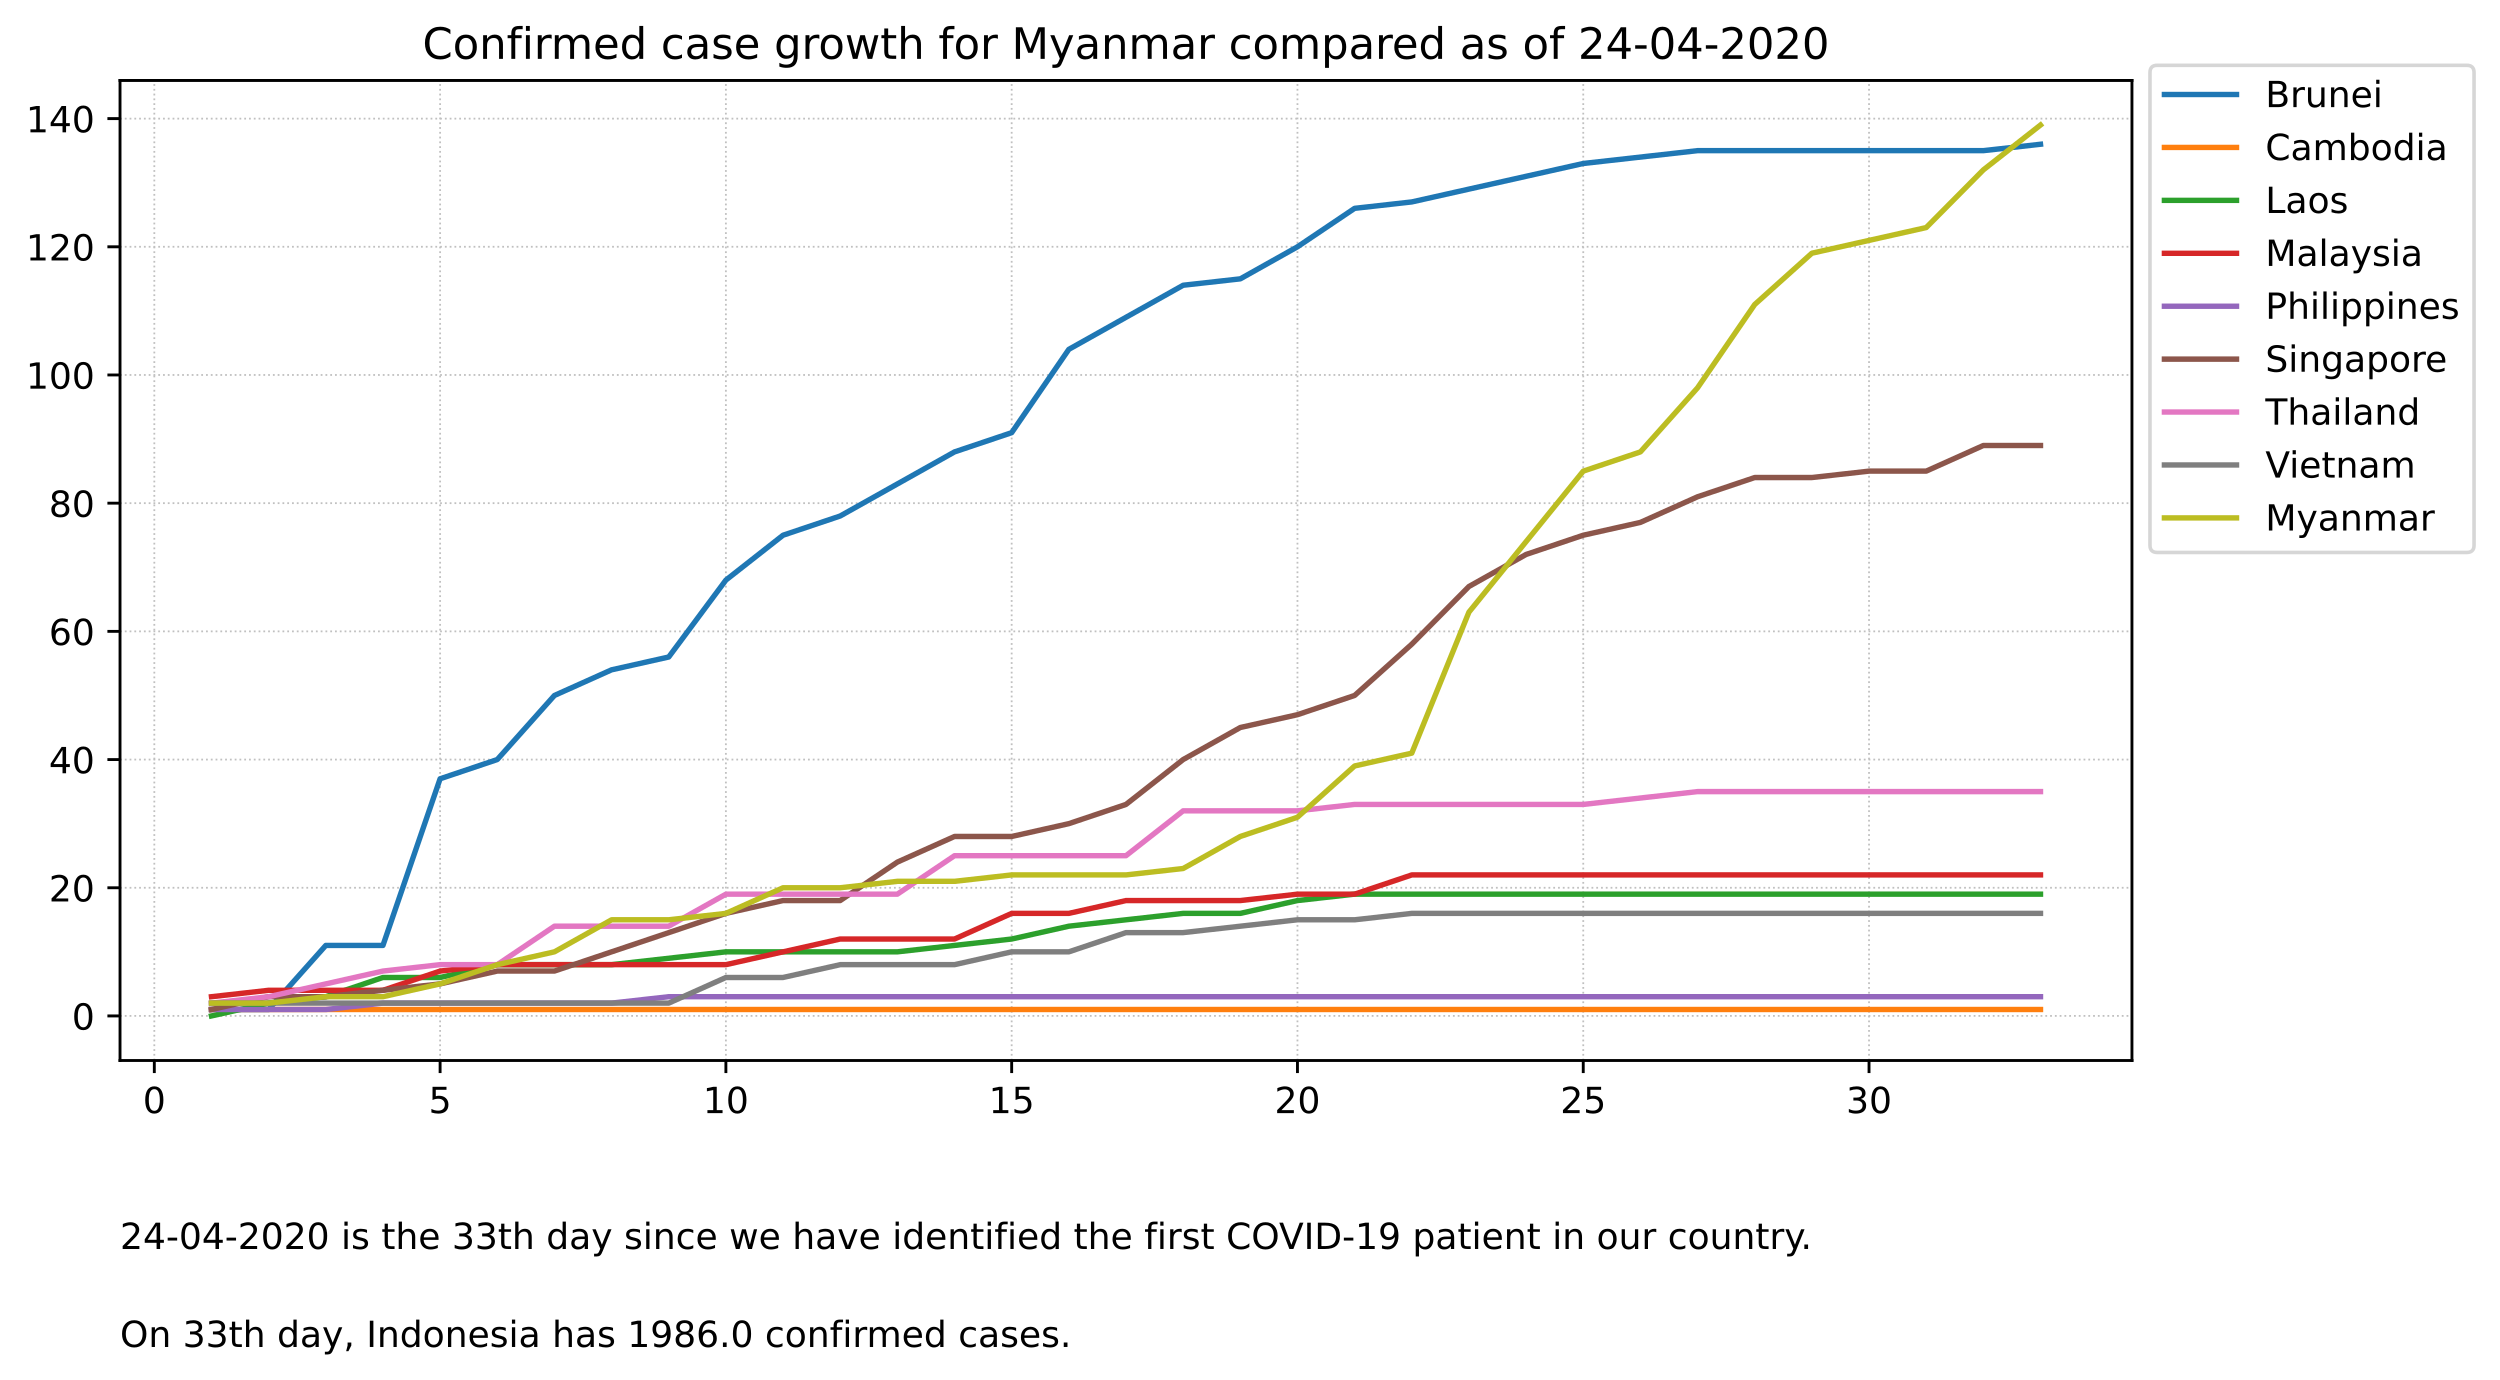 <?xml version="1.0" encoding="utf-8" standalone="no"?>
<!DOCTYPE svg PUBLIC "-//W3C//DTD SVG 1.1//EN"
  "http://www.w3.org/Graphics/SVG/1.1/DTD/svg11.dtd">
<!-- Created with matplotlib (https://matplotlib.org/) -->
<svg height="382.858pt" version="1.1" viewBox="0 0 693.364 382.858" width="693.364pt" xmlns="http://www.w3.org/2000/svg" xmlns:xlink="http://www.w3.org/1999/xlink">
 <defs>
  <style type="text/css">
*{stroke-linecap:butt;stroke-linejoin:round;}
  </style>
 </defs>
 <g id="figure_1">
  <g id="patch_1">
   <path d="M 0 382.858 
L 693.364 382.858 
L 693.364 0 
L 0 0 
z
" style="fill:#ffffff;"/>
  </g>
  <g id="axes_1">
   <g id="patch_2">
    <path d="M 33.288 294.118 
L 591.288 294.118 
L 591.288 22.318 
L 33.288 22.318 
z
" style="fill:#ffffff;"/>
   </g>
   <g id="matplotlib.axis_1">
    <g id="xtick_1">
     <g id="line2d_1">
      <path clip-path="url(#pb40fea4b45)" d="M 42.799 294.118 
L 42.799 22.318 
" style="fill:none;stroke:#c0c0c0;stroke-dasharray:0.5,0.825;stroke-dashoffset:0;stroke-width:0.5;"/>
     </g>
     <g id="line2d_2">
      <defs>
       <path d="M 0 0 
L 0 3.5 
" id="m1fa904c02b" style="stroke:#000000;stroke-width:0.8;"/>
      </defs>
      <g>
       <use style="stroke:#000000;stroke-width:0.8;" x="42.799" xlink:href="#m1fa904c02b" y="294.118"/>
      </g>
     </g>
     <g id="text_1">
      <!-- 0 -->
      <defs>
       <path d="M 31.781 66.406 
Q 24.172 66.406 20.328 58.906 
Q 16.5 51.422 16.5 36.375 
Q 16.5 21.391 20.328 13.891 
Q 24.172 6.391 31.781 6.391 
Q 39.453 6.391 43.281 13.891 
Q 47.125 21.391 47.125 36.375 
Q 47.125 51.422 43.281 58.906 
Q 39.453 66.406 31.781 66.406 
z
M 31.781 74.219 
Q 44.047 74.219 50.516 64.516 
Q 56.984 54.828 56.984 36.375 
Q 56.984 17.969 50.516 8.266 
Q 44.047 -1.422 31.781 -1.422 
Q 19.531 -1.422 13.062 8.266 
Q 6.594 17.969 6.594 36.375 
Q 6.594 54.828 13.062 64.516 
Q 19.531 74.219 31.781 74.219 
z
" id="DejaVuSans-48"/>
      </defs>
      <g transform="translate(39.618 308.717)scale(0.1 -0.1)">
       <use xlink:href="#DejaVuSans-48"/>
      </g>
     </g>
    </g>
    <g id="xtick_2">
     <g id="line2d_3">
      <path clip-path="url(#pb40fea4b45)" d="M 122.06 294.118 
L 122.06 22.318 
" style="fill:none;stroke:#c0c0c0;stroke-dasharray:0.5,0.825;stroke-dashoffset:0;stroke-width:0.5;"/>
     </g>
     <g id="line2d_4">
      <g>
       <use style="stroke:#000000;stroke-width:0.8;" x="122.06" xlink:href="#m1fa904c02b" y="294.118"/>
      </g>
     </g>
     <g id="text_2">
      <!-- 5 -->
      <defs>
       <path d="M 10.797 72.906 
L 49.516 72.906 
L 49.516 64.594 
L 19.828 64.594 
L 19.828 46.734 
Q 21.969 47.469 24.109 47.828 
Q 26.266 48.188 28.422 48.188 
Q 40.625 48.188 47.75 41.5 
Q 54.891 34.812 54.891 23.391 
Q 54.891 11.625 47.562 5.094 
Q 40.234 -1.422 26.906 -1.422 
Q 22.312 -1.422 17.547 -0.641 
Q 12.797 0.141 7.719 1.703 
L 7.719 11.625 
Q 12.109 9.234 16.797 8.062 
Q 21.484 6.891 26.703 6.891 
Q 35.156 6.891 40.078 11.328 
Q 45.016 15.766 45.016 23.391 
Q 45.016 31 40.078 35.438 
Q 35.156 39.891 26.703 39.891 
Q 22.75 39.891 18.812 39.016 
Q 14.891 38.141 10.797 36.281 
z
" id="DejaVuSans-53"/>
      </defs>
      <g transform="translate(118.879 308.717)scale(0.1 -0.1)">
       <use xlink:href="#DejaVuSans-53"/>
      </g>
     </g>
    </g>
    <g id="xtick_3">
     <g id="line2d_5">
      <path clip-path="url(#pb40fea4b45)" d="M 201.322 294.118 
L 201.322 22.318 
" style="fill:none;stroke:#c0c0c0;stroke-dasharray:0.5,0.825;stroke-dashoffset:0;stroke-width:0.5;"/>
     </g>
     <g id="line2d_6">
      <g>
       <use style="stroke:#000000;stroke-width:0.8;" x="201.322" xlink:href="#m1fa904c02b" y="294.118"/>
      </g>
     </g>
     <g id="text_3">
      <!-- 10 -->
      <defs>
       <path d="M 12.406 8.297 
L 28.516 8.297 
L 28.516 63.922 
L 10.984 60.406 
L 10.984 69.391 
L 28.422 72.906 
L 38.281 72.906 
L 38.281 8.297 
L 54.391 8.297 
L 54.391 0 
L 12.406 0 
z
" id="DejaVuSans-49"/>
      </defs>
      <g transform="translate(194.959 308.717)scale(0.1 -0.1)">
       <use xlink:href="#DejaVuSans-49"/>
       <use x="63.623" xlink:href="#DejaVuSans-48"/>
      </g>
     </g>
    </g>
    <g id="xtick_4">
     <g id="line2d_7">
      <path clip-path="url(#pb40fea4b45)" d="M 280.583 294.118 
L 280.583 22.318 
" style="fill:none;stroke:#c0c0c0;stroke-dasharray:0.5,0.825;stroke-dashoffset:0;stroke-width:0.5;"/>
     </g>
     <g id="line2d_8">
      <g>
       <use style="stroke:#000000;stroke-width:0.8;" x="280.583" xlink:href="#m1fa904c02b" y="294.118"/>
      </g>
     </g>
     <g id="text_4">
      <!-- 15 -->
      <g transform="translate(274.22 308.717)scale(0.1 -0.1)">
       <use xlink:href="#DejaVuSans-49"/>
       <use x="63.623" xlink:href="#DejaVuSans-53"/>
      </g>
     </g>
    </g>
    <g id="xtick_5">
     <g id="line2d_9">
      <path clip-path="url(#pb40fea4b45)" d="M 359.844 294.118 
L 359.844 22.318 
" style="fill:none;stroke:#c0c0c0;stroke-dasharray:0.5,0.825;stroke-dashoffset:0;stroke-width:0.5;"/>
     </g>
     <g id="line2d_10">
      <g>
       <use style="stroke:#000000;stroke-width:0.8;" x="359.844" xlink:href="#m1fa904c02b" y="294.118"/>
      </g>
     </g>
     <g id="text_5">
      <!-- 20 -->
      <defs>
       <path d="M 19.188 8.297 
L 53.609 8.297 
L 53.609 0 
L 7.328 0 
L 7.328 8.297 
Q 12.938 14.109 22.625 23.891 
Q 32.328 33.688 34.812 36.531 
Q 39.547 41.844 41.422 45.531 
Q 43.312 49.219 43.312 52.781 
Q 43.312 58.594 39.234 62.25 
Q 35.156 65.922 28.609 65.922 
Q 23.969 65.922 18.812 64.312 
Q 13.672 62.703 7.812 59.422 
L 7.812 69.391 
Q 13.766 71.781 18.938 73 
Q 24.125 74.219 28.422 74.219 
Q 39.75 74.219 46.484 68.547 
Q 53.219 62.891 53.219 53.422 
Q 53.219 48.922 51.531 44.891 
Q 49.859 40.875 45.406 35.406 
Q 44.188 33.984 37.641 27.219 
Q 31.109 20.453 19.188 8.297 
z
" id="DejaVuSans-50"/>
      </defs>
      <g transform="translate(353.482 308.717)scale(0.1 -0.1)">
       <use xlink:href="#DejaVuSans-50"/>
       <use x="63.623" xlink:href="#DejaVuSans-48"/>
      </g>
     </g>
    </g>
    <g id="xtick_6">
     <g id="line2d_11">
      <path clip-path="url(#pb40fea4b45)" d="M 439.106 294.118 
L 439.106 22.318 
" style="fill:none;stroke:#c0c0c0;stroke-dasharray:0.5,0.825;stroke-dashoffset:0;stroke-width:0.5;"/>
     </g>
     <g id="line2d_12">
      <g>
       <use style="stroke:#000000;stroke-width:0.8;" x="439.106" xlink:href="#m1fa904c02b" y="294.118"/>
      </g>
     </g>
     <g id="text_6">
      <!-- 25 -->
      <g transform="translate(432.743 308.717)scale(0.1 -0.1)">
       <use xlink:href="#DejaVuSans-50"/>
       <use x="63.623" xlink:href="#DejaVuSans-53"/>
      </g>
     </g>
    </g>
    <g id="xtick_7">
     <g id="line2d_13">
      <path clip-path="url(#pb40fea4b45)" d="M 518.367 294.118 
L 518.367 22.318 
" style="fill:none;stroke:#c0c0c0;stroke-dasharray:0.5,0.825;stroke-dashoffset:0;stroke-width:0.5;"/>
     </g>
     <g id="line2d_14">
      <g>
       <use style="stroke:#000000;stroke-width:0.8;" x="518.367" xlink:href="#m1fa904c02b" y="294.118"/>
      </g>
     </g>
     <g id="text_7">
      <!-- 30 -->
      <defs>
       <path d="M 40.578 39.312 
Q 47.656 37.797 51.625 33 
Q 55.609 28.219 55.609 21.188 
Q 55.609 10.406 48.188 4.484 
Q 40.766 -1.422 27.094 -1.422 
Q 22.516 -1.422 17.656 -0.516 
Q 12.797 0.391 7.625 2.203 
L 7.625 11.719 
Q 11.719 9.328 16.594 8.109 
Q 21.484 6.891 26.812 6.891 
Q 36.078 6.891 40.938 10.547 
Q 45.797 14.203 45.797 21.188 
Q 45.797 27.641 41.281 31.266 
Q 36.766 34.906 28.719 34.906 
L 20.219 34.906 
L 20.219 43.016 
L 29.109 43.016 
Q 36.375 43.016 40.234 45.922 
Q 44.094 48.828 44.094 54.297 
Q 44.094 59.906 40.109 62.906 
Q 36.141 65.922 28.719 65.922 
Q 24.656 65.922 20.016 65.031 
Q 15.375 64.156 9.812 62.312 
L 9.812 71.094 
Q 15.438 72.656 20.344 73.438 
Q 25.25 74.219 29.594 74.219 
Q 40.828 74.219 47.359 69.109 
Q 53.906 64.016 53.906 55.328 
Q 53.906 49.266 50.438 45.094 
Q 46.969 40.922 40.578 39.312 
z
" id="DejaVuSans-51"/>
      </defs>
      <g transform="translate(512.005 308.717)scale(0.1 -0.1)">
       <use xlink:href="#DejaVuSans-51"/>
       <use x="63.623" xlink:href="#DejaVuSans-48"/>
      </g>
     </g>
    </g>
   </g>
   <g id="matplotlib.axis_2">
    <g id="ytick_1">
     <g id="line2d_15">
      <path clip-path="url(#pb40fea4b45)" d="M 33.288 281.764 
L 591.288 281.764 
" style="fill:none;stroke:#c0c0c0;stroke-dasharray:0.5,0.825;stroke-dashoffset:0;stroke-width:0.5;"/>
     </g>
     <g id="line2d_16">
      <defs>
       <path d="M 0 0 
L -3.5 0 
" id="m3031f31176" style="stroke:#000000;stroke-width:0.8;"/>
      </defs>
      <g>
       <use style="stroke:#000000;stroke-width:0.8;" x="33.288" xlink:href="#m3031f31176" y="281.764"/>
      </g>
     </g>
     <g id="text_8">
      <!-- 0 -->
      <g transform="translate(19.925 285.563)scale(0.1 -0.1)">
       <use xlink:href="#DejaVuSans-48"/>
      </g>
     </g>
    </g>
    <g id="ytick_2">
     <g id="line2d_17">
      <path clip-path="url(#pb40fea4b45)" d="M 33.288 246.211 
L 591.288 246.211 
" style="fill:none;stroke:#c0c0c0;stroke-dasharray:0.5,0.825;stroke-dashoffset:0;stroke-width:0.5;"/>
     </g>
     <g id="line2d_18">
      <g>
       <use style="stroke:#000000;stroke-width:0.8;" x="33.288" xlink:href="#m3031f31176" y="246.211"/>
      </g>
     </g>
     <g id="text_9">
      <!-- 20 -->
      <g transform="translate(13.562 250.01)scale(0.1 -0.1)">
       <use xlink:href="#DejaVuSans-50"/>
       <use x="63.623" xlink:href="#DejaVuSans-48"/>
      </g>
     </g>
    </g>
    <g id="ytick_3">
     <g id="line2d_19">
      <path clip-path="url(#pb40fea4b45)" d="M 33.288 210.658 
L 591.288 210.658 
" style="fill:none;stroke:#c0c0c0;stroke-dasharray:0.5,0.825;stroke-dashoffset:0;stroke-width:0.5;"/>
     </g>
     <g id="line2d_20">
      <g>
       <use style="stroke:#000000;stroke-width:0.8;" x="33.288" xlink:href="#m3031f31176" y="210.658"/>
      </g>
     </g>
     <g id="text_10">
      <!-- 40 -->
      <defs>
       <path d="M 37.797 64.312 
L 12.891 25.391 
L 37.797 25.391 
z
M 35.203 72.906 
L 47.609 72.906 
L 47.609 25.391 
L 58.016 25.391 
L 58.016 17.188 
L 47.609 17.188 
L 47.609 0 
L 37.797 0 
L 37.797 17.188 
L 4.891 17.188 
L 4.891 26.703 
z
" id="DejaVuSans-52"/>
      </defs>
      <g transform="translate(13.562 214.458)scale(0.1 -0.1)">
       <use xlink:href="#DejaVuSans-52"/>
       <use x="63.623" xlink:href="#DejaVuSans-48"/>
      </g>
     </g>
    </g>
    <g id="ytick_4">
     <g id="line2d_21">
      <path clip-path="url(#pb40fea4b45)" d="M 33.288 175.106 
L 591.288 175.106 
" style="fill:none;stroke:#c0c0c0;stroke-dasharray:0.5,0.825;stroke-dashoffset:0;stroke-width:0.5;"/>
     </g>
     <g id="line2d_22">
      <g>
       <use style="stroke:#000000;stroke-width:0.8;" x="33.288" xlink:href="#m3031f31176" y="175.106"/>
      </g>
     </g>
     <g id="text_11">
      <!-- 60 -->
      <defs>
       <path d="M 33.016 40.375 
Q 26.375 40.375 22.484 35.828 
Q 18.609 31.297 18.609 23.391 
Q 18.609 15.531 22.484 10.953 
Q 26.375 6.391 33.016 6.391 
Q 39.656 6.391 43.531 10.953 
Q 47.406 15.531 47.406 23.391 
Q 47.406 31.297 43.531 35.828 
Q 39.656 40.375 33.016 40.375 
z
M 52.594 71.297 
L 52.594 62.312 
Q 48.875 64.062 45.094 64.984 
Q 41.312 65.922 37.594 65.922 
Q 27.828 65.922 22.672 59.328 
Q 17.531 52.734 16.797 39.406 
Q 19.672 43.656 24.016 45.922 
Q 28.375 48.188 33.594 48.188 
Q 44.578 48.188 50.953 41.516 
Q 57.328 34.859 57.328 23.391 
Q 57.328 12.156 50.688 5.359 
Q 44.047 -1.422 33.016 -1.422 
Q 20.359 -1.422 13.672 8.266 
Q 6.984 17.969 6.984 36.375 
Q 6.984 53.656 15.188 63.938 
Q 23.391 74.219 37.203 74.219 
Q 40.922 74.219 44.703 73.484 
Q 48.484 72.75 52.594 71.297 
z
" id="DejaVuSans-54"/>
      </defs>
      <g transform="translate(13.562 178.905)scale(0.1 -0.1)">
       <use xlink:href="#DejaVuSans-54"/>
       <use x="63.623" xlink:href="#DejaVuSans-48"/>
      </g>
     </g>
    </g>
    <g id="ytick_5">
     <g id="line2d_23">
      <path clip-path="url(#pb40fea4b45)" d="M 33.288 139.553 
L 591.288 139.553 
" style="fill:none;stroke:#c0c0c0;stroke-dasharray:0.5,0.825;stroke-dashoffset:0;stroke-width:0.5;"/>
     </g>
     <g id="line2d_24">
      <g>
       <use style="stroke:#000000;stroke-width:0.8;" x="33.288" xlink:href="#m3031f31176" y="139.553"/>
      </g>
     </g>
     <g id="text_12">
      <!-- 80 -->
      <defs>
       <path d="M 31.781 34.625 
Q 24.75 34.625 20.719 30.859 
Q 16.703 27.094 16.703 20.516 
Q 16.703 13.922 20.719 10.156 
Q 24.75 6.391 31.781 6.391 
Q 38.812 6.391 42.859 10.172 
Q 46.922 13.969 46.922 20.516 
Q 46.922 27.094 42.891 30.859 
Q 38.875 34.625 31.781 34.625 
z
M 21.922 38.812 
Q 15.578 40.375 12.031 44.719 
Q 8.5 49.078 8.5 55.328 
Q 8.5 64.062 14.719 69.141 
Q 20.953 74.219 31.781 74.219 
Q 42.672 74.219 48.875 69.141 
Q 55.078 64.062 55.078 55.328 
Q 55.078 49.078 51.531 44.719 
Q 48 40.375 41.703 38.812 
Q 48.828 37.156 52.797 32.312 
Q 56.781 27.484 56.781 20.516 
Q 56.781 9.906 50.312 4.234 
Q 43.844 -1.422 31.781 -1.422 
Q 19.734 -1.422 13.25 4.234 
Q 6.781 9.906 6.781 20.516 
Q 6.781 27.484 10.781 32.312 
Q 14.797 37.156 21.922 38.812 
z
M 18.312 54.391 
Q 18.312 48.734 21.844 45.562 
Q 25.391 42.391 31.781 42.391 
Q 38.141 42.391 41.719 45.562 
Q 45.312 48.734 45.312 54.391 
Q 45.312 60.062 41.719 63.234 
Q 38.141 66.406 31.781 66.406 
Q 25.391 66.406 21.844 63.234 
Q 18.312 60.062 18.312 54.391 
z
" id="DejaVuSans-56"/>
      </defs>
      <g transform="translate(13.562 143.352)scale(0.1 -0.1)">
       <use xlink:href="#DejaVuSans-56"/>
       <use x="63.623" xlink:href="#DejaVuSans-48"/>
      </g>
     </g>
    </g>
    <g id="ytick_6">
     <g id="line2d_25">
      <path clip-path="url(#pb40fea4b45)" d="M 33.288 104 
L 591.288 104 
" style="fill:none;stroke:#c0c0c0;stroke-dasharray:0.5,0.825;stroke-dashoffset:0;stroke-width:0.5;"/>
     </g>
     <g id="line2d_26">
      <g>
       <use style="stroke:#000000;stroke-width:0.8;" x="33.288" xlink:href="#m3031f31176" y="104"/>
      </g>
     </g>
     <g id="text_13">
      <!-- 100 -->
      <g transform="translate(7.2 107.8)scale(0.1 -0.1)">
       <use xlink:href="#DejaVuSans-49"/>
       <use x="63.623" xlink:href="#DejaVuSans-48"/>
       <use x="127.246" xlink:href="#DejaVuSans-48"/>
      </g>
     </g>
    </g>
    <g id="ytick_7">
     <g id="line2d_27">
      <path clip-path="url(#pb40fea4b45)" d="M 33.288 68.448 
L 591.288 68.448 
" style="fill:none;stroke:#c0c0c0;stroke-dasharray:0.5,0.825;stroke-dashoffset:0;stroke-width:0.5;"/>
     </g>
     <g id="line2d_28">
      <g>
       <use style="stroke:#000000;stroke-width:0.8;" x="33.288" xlink:href="#m3031f31176" y="68.448"/>
      </g>
     </g>
     <g id="text_14">
      <!-- 120 -->
      <g transform="translate(7.2 72.247)scale(0.1 -0.1)">
       <use xlink:href="#DejaVuSans-49"/>
       <use x="63.623" xlink:href="#DejaVuSans-50"/>
       <use x="127.246" xlink:href="#DejaVuSans-48"/>
      </g>
     </g>
    </g>
    <g id="ytick_8">
     <g id="line2d_29">
      <path clip-path="url(#pb40fea4b45)" d="M 33.288 32.895 
L 591.288 32.895 
" style="fill:none;stroke:#c0c0c0;stroke-dasharray:0.5,0.825;stroke-dashoffset:0;stroke-width:0.5;"/>
     </g>
     <g id="line2d_30">
      <g>
       <use style="stroke:#000000;stroke-width:0.8;" x="33.288" xlink:href="#m3031f31176" y="32.895"/>
      </g>
     </g>
     <g id="text_15">
      <!-- 140 -->
      <g transform="translate(7.2 36.694)scale(0.1 -0.1)">
       <use xlink:href="#DejaVuSans-49"/>
       <use x="63.623" xlink:href="#DejaVuSans-52"/>
       <use x="127.246" xlink:href="#DejaVuSans-48"/>
      </g>
     </g>
    </g>
   </g>
   <g id="line2d_31">
    <path clip-path="url(#pb40fea4b45)" d="M 58.651 279.986 
L 74.503 279.986 
L 90.356 262.21 
L 106.208 262.21 
L 122.06 215.991 
L 137.912 210.658 
L 153.765 192.882 
L 169.617 185.771 
L 185.469 182.216 
L 201.322 160.885 
L 217.174 148.441 
L 233.026 143.108 
L 248.878 134.22 
L 264.731 125.332 
L 280.583 119.999 
L 296.435 96.89 
L 312.288 88.002 
L 328.14 79.113 
L 343.992 77.336 
L 359.844 68.448 
L 375.697 57.782 
L 391.549 56.004 
L 407.401 52.449 
L 423.253 48.894 
L 439.106 45.338 
L 454.958 43.561 
L 470.81 41.783 
L 486.663 41.783 
L 502.515 41.783 
L 518.367 41.783 
L 534.219 41.783 
L 550.072 41.783 
L 565.924 40.006 
" style="fill:none;stroke:#1f77b4;stroke-linecap:square;stroke-width:1.5;"/>
   </g>
   <g id="line2d_32">
    <path clip-path="url(#pb40fea4b45)" d="M 58.651 279.986 
L 74.503 279.986 
L 90.356 279.986 
L 106.208 279.986 
L 122.06 279.986 
L 137.912 279.986 
L 153.765 279.986 
L 169.617 279.986 
L 185.469 279.986 
L 201.322 279.986 
L 217.174 279.986 
L 233.026 279.986 
L 248.878 279.986 
L 264.731 279.986 
L 280.583 279.986 
L 296.435 279.986 
L 312.288 279.986 
L 328.14 279.986 
L 343.992 279.986 
L 359.844 279.986 
L 375.697 279.986 
L 391.549 279.986 
L 407.401 279.986 
L 423.253 279.986 
L 439.106 279.986 
L 454.958 279.986 
L 470.81 279.986 
L 486.663 279.986 
L 502.515 279.986 
L 518.367 279.986 
L 534.219 279.986 
L 550.072 279.986 
L 565.924 279.986 
" style="fill:none;stroke:#ff7f0e;stroke-linecap:square;stroke-width:1.5;"/>
   </g>
   <g id="line2d_33">
    <path clip-path="url(#pb40fea4b45)" d="M 58.651 281.764 
L 74.503 278.208 
L 90.356 276.431 
L 106.208 271.098 
L 122.06 271.098 
L 137.912 267.543 
L 153.765 267.543 
L 169.617 267.543 
L 185.469 265.765 
L 201.322 263.987 
L 217.174 263.987 
L 233.026 263.987 
L 248.878 263.987 
L 264.731 262.21 
L 280.583 260.432 
L 296.435 256.877 
L 312.288 255.099 
L 328.14 253.321 
L 343.992 253.321 
L 359.844 249.766 
L 375.697 247.989 
L 391.549 247.989 
L 407.401 247.989 
L 423.253 247.989 
L 439.106 247.989 
L 454.958 247.989 
L 470.81 247.989 
L 486.663 247.989 
L 502.515 247.989 
L 518.367 247.989 
L 534.219 247.989 
L 550.072 247.989 
L 565.924 247.989 
" style="fill:none;stroke:#2ca02c;stroke-linecap:square;stroke-width:1.5;"/>
   </g>
   <g id="line2d_34">
    <path clip-path="url(#pb40fea4b45)" d="M 58.651 276.431 
L 74.503 274.653 
L 90.356 274.653 
L 106.208 274.653 
L 122.06 269.32 
L 137.912 267.543 
L 153.765 267.543 
L 169.617 267.543 
L 185.469 267.543 
L 201.322 267.543 
L 217.174 263.987 
L 233.026 260.432 
L 248.878 260.432 
L 264.731 260.432 
L 280.583 253.321 
L 296.435 253.321 
L 312.288 249.766 
L 328.14 249.766 
L 343.992 249.766 
L 359.844 247.989 
L 375.697 247.989 
L 391.549 242.656 
L 407.401 242.656 
L 423.253 242.656 
L 439.106 242.656 
L 454.958 242.656 
L 470.81 242.656 
L 486.663 242.656 
L 502.515 242.656 
L 518.367 242.656 
L 534.219 242.656 
L 550.072 242.656 
L 565.924 242.656 
" style="fill:none;stroke:#d62728;stroke-linecap:square;stroke-width:1.5;"/>
   </g>
   <g id="line2d_35">
    <path clip-path="url(#pb40fea4b45)" d="M 58.651 279.986 
L 74.503 279.986 
L 90.356 279.986 
L 106.208 278.208 
L 122.06 278.208 
L 137.912 278.208 
L 153.765 278.208 
L 169.617 278.208 
L 185.469 276.431 
L 201.322 276.431 
L 217.174 276.431 
L 233.026 276.431 
L 248.878 276.431 
L 264.731 276.431 
L 280.583 276.431 
L 296.435 276.431 
L 312.288 276.431 
L 328.14 276.431 
L 343.992 276.431 
L 359.844 276.431 
L 375.697 276.431 
L 391.549 276.431 
L 407.401 276.431 
L 423.253 276.431 
L 439.106 276.431 
L 454.958 276.431 
L 470.81 276.431 
L 486.663 276.431 
L 502.515 276.431 
L 518.367 276.431 
L 534.219 276.431 
L 550.072 276.431 
L 565.924 276.431 
" style="fill:none;stroke:#9467bd;stroke-linecap:square;stroke-width:1.5;"/>
   </g>
   <g id="line2d_36">
    <path clip-path="url(#pb40fea4b45)" d="M 58.651 279.986 
L 74.503 276.431 
L 90.356 276.431 
L 106.208 274.653 
L 122.06 272.875 
L 137.912 269.32 
L 153.765 269.32 
L 169.617 263.987 
L 185.469 258.654 
L 201.322 253.321 
L 217.174 249.766 
L 233.026 249.766 
L 248.878 239.1 
L 264.731 231.99 
L 280.583 231.99 
L 296.435 228.435 
L 312.288 223.102 
L 328.14 210.658 
L 343.992 201.77 
L 359.844 198.215 
L 375.697 192.882 
L 391.549 178.661 
L 407.401 162.662 
L 423.253 153.774 
L 439.106 148.441 
L 454.958 144.886 
L 470.81 137.775 
L 486.663 132.442 
L 502.515 132.442 
L 518.367 130.665 
L 534.219 130.665 
L 550.072 123.554 
L 565.924 123.554 
" style="fill:none;stroke:#8c564b;stroke-linecap:square;stroke-width:1.5;"/>
   </g>
   <g id="line2d_37">
    <path clip-path="url(#pb40fea4b45)" d="M 58.651 278.208 
L 74.503 276.431 
L 90.356 272.875 
L 106.208 269.32 
L 122.06 267.543 
L 137.912 267.543 
L 153.765 256.877 
L 169.617 256.877 
L 185.469 256.877 
L 201.322 247.989 
L 217.174 247.989 
L 233.026 247.989 
L 248.878 247.989 
L 264.731 237.323 
L 280.583 237.323 
L 296.435 237.323 
L 312.288 237.323 
L 328.14 224.879 
L 343.992 224.879 
L 359.844 224.879 
L 375.697 223.102 
L 391.549 223.102 
L 407.401 223.102 
L 423.253 223.102 
L 439.106 223.102 
L 454.958 221.324 
L 470.81 219.546 
L 486.663 219.546 
L 502.515 219.546 
L 518.367 219.546 
L 534.219 219.546 
L 550.072 219.546 
L 565.924 219.546 
" style="fill:none;stroke:#e377c2;stroke-linecap:square;stroke-width:1.5;"/>
   </g>
   <g id="line2d_38">
    <path clip-path="url(#pb40fea4b45)" d="M 58.651 278.208 
L 74.503 278.208 
L 90.356 278.208 
L 106.208 278.208 
L 122.06 278.208 
L 137.912 278.208 
L 153.765 278.208 
L 169.617 278.208 
L 185.469 278.208 
L 201.322 271.098 
L 217.174 271.098 
L 233.026 267.543 
L 248.878 267.543 
L 264.731 267.543 
L 280.583 263.987 
L 296.435 263.987 
L 312.288 258.654 
L 328.14 258.654 
L 343.992 256.877 
L 359.844 255.099 
L 375.697 255.099 
L 391.549 253.321 
L 407.401 253.321 
L 423.253 253.321 
L 439.106 253.321 
L 454.958 253.321 
L 470.81 253.321 
L 486.663 253.321 
L 502.515 253.321 
L 518.367 253.321 
L 534.219 253.321 
L 550.072 253.321 
L 565.924 253.321 
" style="fill:none;stroke:#7f7f7f;stroke-linecap:square;stroke-width:1.5;"/>
   </g>
   <g id="line2d_39">
    <path clip-path="url(#pb40fea4b45)" d="M 58.651 278.208 
L 74.503 278.208 
L 90.356 276.431 
L 106.208 276.431 
L 122.06 272.875 
L 137.912 267.543 
L 153.765 263.987 
L 169.617 255.099 
L 185.469 255.099 
L 201.322 253.321 
L 217.174 246.211 
L 233.026 246.211 
L 248.878 244.433 
L 264.731 244.433 
L 280.583 242.656 
L 296.435 242.656 
L 312.288 242.656 
L 328.14 240.878 
L 343.992 231.99 
L 359.844 226.657 
L 375.697 212.436 
L 391.549 208.881 
L 407.401 169.773 
L 423.253 150.219 
L 439.106 130.665 
L 454.958 125.332 
L 470.81 107.556 
L 486.663 84.446 
L 502.515 70.225 
L 518.367 66.67 
L 534.219 63.115 
L 550.072 47.116 
L 565.924 34.673 
" style="fill:none;stroke:#bcbd22;stroke-linecap:square;stroke-width:1.5;"/>
   </g>
   <g id="patch_3">
    <path d="M 33.288 294.118 
L 33.288 22.318 
" style="fill:none;stroke:#000000;stroke-linecap:square;stroke-linejoin:miter;stroke-width:0.8;"/>
   </g>
   <g id="patch_4">
    <path d="M 591.288 294.118 
L 591.288 22.318 
" style="fill:none;stroke:#000000;stroke-linecap:square;stroke-linejoin:miter;stroke-width:0.8;"/>
   </g>
   <g id="patch_5">
    <path d="M 33.288 294.118 
L 591.288 294.118 
" style="fill:none;stroke:#000000;stroke-linecap:square;stroke-linejoin:miter;stroke-width:0.8;"/>
   </g>
   <g id="patch_6">
    <path d="M 33.288 22.318 
L 591.288 22.318 
" style="fill:none;stroke:#000000;stroke-linecap:square;stroke-linejoin:miter;stroke-width:0.8;"/>
   </g>
   <g id="text_16">
    <!-- 24-04-2020 is the 33th day since we have identified the first COVID-19 patient in our country. -->
    <defs>
     <path d="M 4.891 31.391 
L 31.203 31.391 
L 31.203 23.391 
L 4.891 23.391 
z
" id="DejaVuSans-45"/>
     <path id="DejaVuSans-32"/>
     <path d="M 9.422 54.688 
L 18.406 54.688 
L 18.406 0 
L 9.422 0 
z
M 9.422 75.984 
L 18.406 75.984 
L 18.406 64.594 
L 9.422 64.594 
z
" id="DejaVuSans-105"/>
     <path d="M 44.281 53.078 
L 44.281 44.578 
Q 40.484 46.531 36.375 47.5 
Q 32.281 48.484 27.875 48.484 
Q 21.188 48.484 17.844 46.438 
Q 14.5 44.391 14.5 40.281 
Q 14.5 37.156 16.891 35.375 
Q 19.281 33.594 26.516 31.984 
L 29.594 31.297 
Q 39.156 29.25 43.188 25.516 
Q 47.219 21.781 47.219 15.094 
Q 47.219 7.469 41.188 3.016 
Q 35.156 -1.422 24.609 -1.422 
Q 20.219 -1.422 15.453 -0.562 
Q 10.688 0.297 5.422 2 
L 5.422 11.281 
Q 10.406 8.688 15.234 7.391 
Q 20.062 6.109 24.812 6.109 
Q 31.156 6.109 34.562 8.281 
Q 37.984 10.453 37.984 14.406 
Q 37.984 18.062 35.516 20.016 
Q 33.062 21.969 24.703 23.781 
L 21.578 24.516 
Q 13.234 26.266 9.516 29.906 
Q 5.812 33.547 5.812 39.891 
Q 5.812 47.609 11.281 51.797 
Q 16.75 56 26.812 56 
Q 31.781 56 36.172 55.266 
Q 40.578 54.547 44.281 53.078 
z
" id="DejaVuSans-115"/>
     <path d="M 18.312 70.219 
L 18.312 54.688 
L 36.812 54.688 
L 36.812 47.703 
L 18.312 47.703 
L 18.312 18.016 
Q 18.312 11.328 20.141 9.422 
Q 21.969 7.516 27.594 7.516 
L 36.812 7.516 
L 36.812 0 
L 27.594 0 
Q 17.188 0 13.234 3.875 
Q 9.281 7.766 9.281 18.016 
L 9.281 47.703 
L 2.688 47.703 
L 2.688 54.688 
L 9.281 54.688 
L 9.281 70.219 
z
" id="DejaVuSans-116"/>
     <path d="M 54.891 33.016 
L 54.891 0 
L 45.906 0 
L 45.906 32.719 
Q 45.906 40.484 42.875 44.328 
Q 39.844 48.188 33.797 48.188 
Q 26.516 48.188 22.312 43.547 
Q 18.109 38.922 18.109 30.906 
L 18.109 0 
L 9.078 0 
L 9.078 75.984 
L 18.109 75.984 
L 18.109 46.188 
Q 21.344 51.125 25.703 53.562 
Q 30.078 56 35.797 56 
Q 45.219 56 50.047 50.172 
Q 54.891 44.344 54.891 33.016 
z
" id="DejaVuSans-104"/>
     <path d="M 56.203 29.594 
L 56.203 25.203 
L 14.891 25.203 
Q 15.484 15.922 20.484 11.062 
Q 25.484 6.203 34.422 6.203 
Q 39.594 6.203 44.453 7.469 
Q 49.312 8.734 54.109 11.281 
L 54.109 2.781 
Q 49.266 0.734 44.188 -0.344 
Q 39.109 -1.422 33.891 -1.422 
Q 20.797 -1.422 13.156 6.188 
Q 5.516 13.812 5.516 26.812 
Q 5.516 40.234 12.766 48.109 
Q 20.016 56 32.328 56 
Q 43.359 56 49.781 48.891 
Q 56.203 41.797 56.203 29.594 
z
M 47.219 32.234 
Q 47.125 39.594 43.094 43.984 
Q 39.062 48.391 32.422 48.391 
Q 24.906 48.391 20.391 44.141 
Q 15.875 39.891 15.188 32.172 
z
" id="DejaVuSans-101"/>
     <path d="M 45.406 46.391 
L 45.406 75.984 
L 54.391 75.984 
L 54.391 0 
L 45.406 0 
L 45.406 8.203 
Q 42.578 3.328 38.25 0.953 
Q 33.938 -1.422 27.875 -1.422 
Q 17.969 -1.422 11.734 6.484 
Q 5.516 14.406 5.516 27.297 
Q 5.516 40.188 11.734 48.094 
Q 17.969 56 27.875 56 
Q 33.938 56 38.25 53.625 
Q 42.578 51.266 45.406 46.391 
z
M 14.797 27.297 
Q 14.797 17.391 18.875 11.75 
Q 22.953 6.109 30.078 6.109 
Q 37.203 6.109 41.297 11.75 
Q 45.406 17.391 45.406 27.297 
Q 45.406 37.203 41.297 42.844 
Q 37.203 48.484 30.078 48.484 
Q 22.953 48.484 18.875 42.844 
Q 14.797 37.203 14.797 27.297 
z
" id="DejaVuSans-100"/>
     <path d="M 34.281 27.484 
Q 23.391 27.484 19.188 25 
Q 14.984 22.516 14.984 16.5 
Q 14.984 11.719 18.141 8.906 
Q 21.297 6.109 26.703 6.109 
Q 34.188 6.109 38.703 11.406 
Q 43.219 16.703 43.219 25.484 
L 43.219 27.484 
z
M 52.203 31.203 
L 52.203 0 
L 43.219 0 
L 43.219 8.297 
Q 40.141 3.328 35.547 0.953 
Q 30.953 -1.422 24.312 -1.422 
Q 15.922 -1.422 10.953 3.297 
Q 6 8.016 6 15.922 
Q 6 25.141 12.172 29.828 
Q 18.359 34.516 30.609 34.516 
L 43.219 34.516 
L 43.219 35.406 
Q 43.219 41.609 39.141 45 
Q 35.062 48.391 27.688 48.391 
Q 23 48.391 18.547 47.266 
Q 14.109 46.141 10.016 43.891 
L 10.016 52.203 
Q 14.938 54.109 19.578 55.047 
Q 24.219 56 28.609 56 
Q 40.484 56 46.344 49.844 
Q 52.203 43.703 52.203 31.203 
z
" id="DejaVuSans-97"/>
     <path d="M 32.172 -5.078 
Q 28.375 -14.844 24.75 -17.812 
Q 21.141 -20.797 15.094 -20.797 
L 7.906 -20.797 
L 7.906 -13.281 
L 13.188 -13.281 
Q 16.891 -13.281 18.938 -11.516 
Q 21 -9.766 23.484 -3.219 
L 25.094 0.875 
L 2.984 54.688 
L 12.5 54.688 
L 29.594 11.922 
L 46.688 54.688 
L 56.203 54.688 
z
" id="DejaVuSans-121"/>
     <path d="M 54.891 33.016 
L 54.891 0 
L 45.906 0 
L 45.906 32.719 
Q 45.906 40.484 42.875 44.328 
Q 39.844 48.188 33.797 48.188 
Q 26.516 48.188 22.312 43.547 
Q 18.109 38.922 18.109 30.906 
L 18.109 0 
L 9.078 0 
L 9.078 54.688 
L 18.109 54.688 
L 18.109 46.188 
Q 21.344 51.125 25.703 53.562 
Q 30.078 56 35.797 56 
Q 45.219 56 50.047 50.172 
Q 54.891 44.344 54.891 33.016 
z
" id="DejaVuSans-110"/>
     <path d="M 48.781 52.594 
L 48.781 44.188 
Q 44.969 46.297 41.141 47.344 
Q 37.312 48.391 33.406 48.391 
Q 24.656 48.391 19.812 42.844 
Q 14.984 37.312 14.984 27.297 
Q 14.984 17.281 19.812 11.734 
Q 24.656 6.203 33.406 6.203 
Q 37.312 6.203 41.141 7.25 
Q 44.969 8.297 48.781 10.406 
L 48.781 2.094 
Q 45.016 0.344 40.984 -0.531 
Q 36.969 -1.422 32.422 -1.422 
Q 20.062 -1.422 12.781 6.344 
Q 5.516 14.109 5.516 27.297 
Q 5.516 40.672 12.859 48.328 
Q 20.219 56 33.016 56 
Q 37.156 56 41.109 55.141 
Q 45.062 54.297 48.781 52.594 
z
" id="DejaVuSans-99"/>
     <path d="M 4.203 54.688 
L 13.188 54.688 
L 24.422 12.016 
L 35.594 54.688 
L 46.188 54.688 
L 57.422 12.016 
L 68.609 54.688 
L 77.594 54.688 
L 63.281 0 
L 52.688 0 
L 40.922 44.828 
L 29.109 0 
L 18.5 0 
z
" id="DejaVuSans-119"/>
     <path d="M 2.984 54.688 
L 12.5 54.688 
L 29.594 8.797 
L 46.688 54.688 
L 56.203 54.688 
L 35.688 0 
L 23.484 0 
z
" id="DejaVuSans-118"/>
     <path d="M 37.109 75.984 
L 37.109 68.5 
L 28.516 68.5 
Q 23.688 68.5 21.797 66.547 
Q 19.922 64.594 19.922 59.516 
L 19.922 54.688 
L 34.719 54.688 
L 34.719 47.703 
L 19.922 47.703 
L 19.922 0 
L 10.891 0 
L 10.891 47.703 
L 2.297 47.703 
L 2.297 54.688 
L 10.891 54.688 
L 10.891 58.5 
Q 10.891 67.625 15.141 71.797 
Q 19.391 75.984 28.609 75.984 
z
" id="DejaVuSans-102"/>
     <path d="M 41.109 46.297 
Q 39.594 47.172 37.812 47.578 
Q 36.031 48 33.891 48 
Q 26.266 48 22.188 43.047 
Q 18.109 38.094 18.109 28.812 
L 18.109 0 
L 9.078 0 
L 9.078 54.688 
L 18.109 54.688 
L 18.109 46.188 
Q 20.953 51.172 25.484 53.578 
Q 30.031 56 36.531 56 
Q 37.453 56 38.578 55.875 
Q 39.703 55.766 41.062 55.516 
z
" id="DejaVuSans-114"/>
     <path d="M 64.406 67.281 
L 64.406 56.891 
Q 59.422 61.531 53.781 63.812 
Q 48.141 66.109 41.797 66.109 
Q 29.297 66.109 22.656 58.469 
Q 16.016 50.828 16.016 36.375 
Q 16.016 21.969 22.656 14.328 
Q 29.297 6.688 41.797 6.688 
Q 48.141 6.688 53.781 8.984 
Q 59.422 11.281 64.406 15.922 
L 64.406 5.609 
Q 59.234 2.094 53.438 0.328 
Q 47.656 -1.422 41.219 -1.422 
Q 24.656 -1.422 15.125 8.703 
Q 5.609 18.844 5.609 36.375 
Q 5.609 53.953 15.125 64.078 
Q 24.656 74.219 41.219 74.219 
Q 47.75 74.219 53.531 72.484 
Q 59.328 70.75 64.406 67.281 
z
" id="DejaVuSans-67"/>
     <path d="M 39.406 66.219 
Q 28.656 66.219 22.328 58.203 
Q 16.016 50.203 16.016 36.375 
Q 16.016 22.609 22.328 14.594 
Q 28.656 6.594 39.406 6.594 
Q 50.141 6.594 56.422 14.594 
Q 62.703 22.609 62.703 36.375 
Q 62.703 50.203 56.422 58.203 
Q 50.141 66.219 39.406 66.219 
z
M 39.406 74.219 
Q 54.734 74.219 63.906 63.938 
Q 73.094 53.656 73.094 36.375 
Q 73.094 19.141 63.906 8.859 
Q 54.734 -1.422 39.406 -1.422 
Q 24.031 -1.422 14.812 8.828 
Q 5.609 19.094 5.609 36.375 
Q 5.609 53.656 14.812 63.938 
Q 24.031 74.219 39.406 74.219 
z
" id="DejaVuSans-79"/>
     <path d="M 28.609 0 
L 0.781 72.906 
L 11.078 72.906 
L 34.188 11.531 
L 57.328 72.906 
L 67.578 72.906 
L 39.797 0 
z
" id="DejaVuSans-86"/>
     <path d="M 9.812 72.906 
L 19.672 72.906 
L 19.672 0 
L 9.812 0 
z
" id="DejaVuSans-73"/>
     <path d="M 19.672 64.797 
L 19.672 8.109 
L 31.594 8.109 
Q 46.688 8.109 53.688 14.938 
Q 60.688 21.781 60.688 36.531 
Q 60.688 51.172 53.688 57.984 
Q 46.688 64.797 31.594 64.797 
z
M 9.812 72.906 
L 30.078 72.906 
Q 51.266 72.906 61.172 64.094 
Q 71.094 55.281 71.094 36.531 
Q 71.094 17.672 61.125 8.828 
Q 51.172 0 30.078 0 
L 9.812 0 
z
" id="DejaVuSans-68"/>
     <path d="M 10.984 1.516 
L 10.984 10.5 
Q 14.703 8.734 18.5 7.812 
Q 22.312 6.891 25.984 6.891 
Q 35.75 6.891 40.891 13.453 
Q 46.047 20.016 46.781 33.406 
Q 43.953 29.203 39.594 26.953 
Q 35.25 24.703 29.984 24.703 
Q 19.047 24.703 12.672 31.312 
Q 6.297 37.938 6.297 49.422 
Q 6.297 60.641 12.938 67.422 
Q 19.578 74.219 30.609 74.219 
Q 43.266 74.219 49.922 64.516 
Q 56.594 54.828 56.594 36.375 
Q 56.594 19.141 48.406 8.859 
Q 40.234 -1.422 26.422 -1.422 
Q 22.703 -1.422 18.891 -0.688 
Q 15.094 0.047 10.984 1.516 
z
M 30.609 32.422 
Q 37.25 32.422 41.125 36.953 
Q 45.016 41.5 45.016 49.422 
Q 45.016 57.281 41.125 61.844 
Q 37.25 66.406 30.609 66.406 
Q 23.969 66.406 20.094 61.844 
Q 16.219 57.281 16.219 49.422 
Q 16.219 41.5 20.094 36.953 
Q 23.969 32.422 30.609 32.422 
z
" id="DejaVuSans-57"/>
     <path d="M 18.109 8.203 
L 18.109 -20.797 
L 9.078 -20.797 
L 9.078 54.688 
L 18.109 54.688 
L 18.109 46.391 
Q 20.953 51.266 25.266 53.625 
Q 29.594 56 35.594 56 
Q 45.562 56 51.781 48.094 
Q 58.016 40.188 58.016 27.297 
Q 58.016 14.406 51.781 6.484 
Q 45.562 -1.422 35.594 -1.422 
Q 29.594 -1.422 25.266 0.953 
Q 20.953 3.328 18.109 8.203 
z
M 48.688 27.297 
Q 48.688 37.203 44.609 42.844 
Q 40.531 48.484 33.406 48.484 
Q 26.266 48.484 22.188 42.844 
Q 18.109 37.203 18.109 27.297 
Q 18.109 17.391 22.188 11.75 
Q 26.266 6.109 33.406 6.109 
Q 40.531 6.109 44.609 11.75 
Q 48.688 17.391 48.688 27.297 
z
" id="DejaVuSans-112"/>
     <path d="M 30.609 48.391 
Q 23.391 48.391 19.188 42.75 
Q 14.984 37.109 14.984 27.297 
Q 14.984 17.484 19.156 11.844 
Q 23.344 6.203 30.609 6.203 
Q 37.797 6.203 41.984 11.859 
Q 46.188 17.531 46.188 27.297 
Q 46.188 37.016 41.984 42.703 
Q 37.797 48.391 30.609 48.391 
z
M 30.609 56 
Q 42.328 56 49.016 48.375 
Q 55.719 40.766 55.719 27.297 
Q 55.719 13.875 49.016 6.219 
Q 42.328 -1.422 30.609 -1.422 
Q 18.844 -1.422 12.172 6.219 
Q 5.516 13.875 5.516 27.297 
Q 5.516 40.766 12.172 48.375 
Q 18.844 56 30.609 56 
z
" id="DejaVuSans-111"/>
     <path d="M 8.5 21.578 
L 8.5 54.688 
L 17.484 54.688 
L 17.484 21.922 
Q 17.484 14.156 20.5 10.266 
Q 23.531 6.391 29.594 6.391 
Q 36.859 6.391 41.078 11.031 
Q 45.312 15.672 45.312 23.688 
L 45.312 54.688 
L 54.297 54.688 
L 54.297 0 
L 45.312 0 
L 45.312 8.406 
Q 42.047 3.422 37.719 1 
Q 33.406 -1.422 27.688 -1.422 
Q 18.266 -1.422 13.375 4.438 
Q 8.5 10.297 8.5 21.578 
z
M 31.109 56 
z
" id="DejaVuSans-117"/>
     <path d="M 10.688 12.406 
L 21 12.406 
L 21 0 
L 10.688 0 
z
" id="DejaVuSans-46"/>
    </defs>
    <g transform="translate(33.288 346.398)scale(0.1 -0.1)">
     <use xlink:href="#DejaVuSans-50"/>
     <use x="63.623" xlink:href="#DejaVuSans-52"/>
     <use x="127.246" xlink:href="#DejaVuSans-45"/>
     <use x="163.33" xlink:href="#DejaVuSans-48"/>
     <use x="226.953" xlink:href="#DejaVuSans-52"/>
     <use x="290.576" xlink:href="#DejaVuSans-45"/>
     <use x="326.66" xlink:href="#DejaVuSans-50"/>
     <use x="390.283" xlink:href="#DejaVuSans-48"/>
     <use x="453.906" xlink:href="#DejaVuSans-50"/>
     <use x="517.529" xlink:href="#DejaVuSans-48"/>
     <use x="581.152" xlink:href="#DejaVuSans-32"/>
     <use x="612.939" xlink:href="#DejaVuSans-105"/>
     <use x="640.723" xlink:href="#DejaVuSans-115"/>
     <use x="692.822" xlink:href="#DejaVuSans-32"/>
     <use x="724.609" xlink:href="#DejaVuSans-116"/>
     <use x="763.818" xlink:href="#DejaVuSans-104"/>
     <use x="827.197" xlink:href="#DejaVuSans-101"/>
     <use x="888.721" xlink:href="#DejaVuSans-32"/>
     <use x="920.508" xlink:href="#DejaVuSans-51"/>
     <use x="984.131" xlink:href="#DejaVuSans-51"/>
     <use x="1047.754" xlink:href="#DejaVuSans-116"/>
     <use x="1086.963" xlink:href="#DejaVuSans-104"/>
     <use x="1150.342" xlink:href="#DejaVuSans-32"/>
     <use x="1182.129" xlink:href="#DejaVuSans-100"/>
     <use x="1245.605" xlink:href="#DejaVuSans-97"/>
     <use x="1306.885" xlink:href="#DejaVuSans-121"/>
     <use x="1366.064" xlink:href="#DejaVuSans-32"/>
     <use x="1397.852" xlink:href="#DejaVuSans-115"/>
     <use x="1449.951" xlink:href="#DejaVuSans-105"/>
     <use x="1477.734" xlink:href="#DejaVuSans-110"/>
     <use x="1541.113" xlink:href="#DejaVuSans-99"/>
     <use x="1596.094" xlink:href="#DejaVuSans-101"/>
     <use x="1657.617" xlink:href="#DejaVuSans-32"/>
     <use x="1689.404" xlink:href="#DejaVuSans-119"/>
     <use x="1771.191" xlink:href="#DejaVuSans-101"/>
     <use x="1832.715" xlink:href="#DejaVuSans-32"/>
     <use x="1864.502" xlink:href="#DejaVuSans-104"/>
     <use x="1927.881" xlink:href="#DejaVuSans-97"/>
     <use x="1989.16" xlink:href="#DejaVuSans-118"/>
     <use x="2048.34" xlink:href="#DejaVuSans-101"/>
     <use x="2109.863" xlink:href="#DejaVuSans-32"/>
     <use x="2141.65" xlink:href="#DejaVuSans-105"/>
     <use x="2169.434" xlink:href="#DejaVuSans-100"/>
     <use x="2232.91" xlink:href="#DejaVuSans-101"/>
     <use x="2294.434" xlink:href="#DejaVuSans-110"/>
     <use x="2357.812" xlink:href="#DejaVuSans-116"/>
     <use x="2397.021" xlink:href="#DejaVuSans-105"/>
     <use x="2424.805" xlink:href="#DejaVuSans-102"/>
     <use x="2460.01" xlink:href="#DejaVuSans-105"/>
     <use x="2487.793" xlink:href="#DejaVuSans-101"/>
     <use x="2549.316" xlink:href="#DejaVuSans-100"/>
     <use x="2612.793" xlink:href="#DejaVuSans-32"/>
     <use x="2644.58" xlink:href="#DejaVuSans-116"/>
     <use x="2683.789" xlink:href="#DejaVuSans-104"/>
     <use x="2747.168" xlink:href="#DejaVuSans-101"/>
     <use x="2808.691" xlink:href="#DejaVuSans-32"/>
     <use x="2840.479" xlink:href="#DejaVuSans-102"/>
     <use x="2875.684" xlink:href="#DejaVuSans-105"/>
     <use x="2903.467" xlink:href="#DejaVuSans-114"/>
     <use x="2944.58" xlink:href="#DejaVuSans-115"/>
     <use x="2996.68" xlink:href="#DejaVuSans-116"/>
     <use x="3035.889" xlink:href="#DejaVuSans-32"/>
     <use x="3067.676" xlink:href="#DejaVuSans-67"/>
     <use x="3137.5" xlink:href="#DejaVuSans-79"/>
     <use x="3214.461" xlink:href="#DejaVuSans-86"/>
     <use x="3282.869" xlink:href="#DejaVuSans-73"/>
     <use x="3312.361" xlink:href="#DejaVuSans-68"/>
     <use x="3389.363" xlink:href="#DejaVuSans-45"/>
     <use x="3425.447" xlink:href="#DejaVuSans-49"/>
     <use x="3489.07" xlink:href="#DejaVuSans-57"/>
     <use x="3552.693" xlink:href="#DejaVuSans-32"/>
     <use x="3584.48" xlink:href="#DejaVuSans-112"/>
     <use x="3647.957" xlink:href="#DejaVuSans-97"/>
     <use x="3709.236" xlink:href="#DejaVuSans-116"/>
     <use x="3748.445" xlink:href="#DejaVuSans-105"/>
     <use x="3776.229" xlink:href="#DejaVuSans-101"/>
     <use x="3837.752" xlink:href="#DejaVuSans-110"/>
     <use x="3901.131" xlink:href="#DejaVuSans-116"/>
     <use x="3940.34" xlink:href="#DejaVuSans-32"/>
     <use x="3972.127" xlink:href="#DejaVuSans-105"/>
     <use x="3999.91" xlink:href="#DejaVuSans-110"/>
     <use x="4063.289" xlink:href="#DejaVuSans-32"/>
     <use x="4095.076" xlink:href="#DejaVuSans-111"/>
     <use x="4156.258" xlink:href="#DejaVuSans-117"/>
     <use x="4219.637" xlink:href="#DejaVuSans-114"/>
     <use x="4260.75" xlink:href="#DejaVuSans-32"/>
     <use x="4292.537" xlink:href="#DejaVuSans-99"/>
     <use x="4347.518" xlink:href="#DejaVuSans-111"/>
     <use x="4408.699" xlink:href="#DejaVuSans-117"/>
     <use x="4472.078" xlink:href="#DejaVuSans-110"/>
     <use x="4535.457" xlink:href="#DejaVuSans-116"/>
     <use x="4574.666" xlink:href="#DejaVuSans-114"/>
     <use x="4615.779" xlink:href="#DejaVuSans-121"/>
     <use x="4660.709" xlink:href="#DejaVuSans-46"/>
    </g>
   </g>
   <g id="text_17">
    <!-- On 33th day, Indonesia has 1986.0 confirmed cases. -->
    <defs>
     <path d="M 11.719 12.406 
L 22.016 12.406 
L 22.016 4 
L 14.016 -11.625 
L 7.719 -11.625 
L 11.719 4 
z
" id="DejaVuSans-44"/>
     <path d="M 52 44.188 
Q 55.375 50.25 60.062 53.125 
Q 64.75 56 71.094 56 
Q 79.641 56 84.281 50.016 
Q 88.922 44.047 88.922 33.016 
L 88.922 0 
L 79.891 0 
L 79.891 32.719 
Q 79.891 40.578 77.094 44.375 
Q 74.312 48.188 68.609 48.188 
Q 61.625 48.188 57.562 43.547 
Q 53.516 38.922 53.516 30.906 
L 53.516 0 
L 44.484 0 
L 44.484 32.719 
Q 44.484 40.625 41.703 44.406 
Q 38.922 48.188 33.109 48.188 
Q 26.219 48.188 22.156 43.531 
Q 18.109 38.875 18.109 30.906 
L 18.109 0 
L 9.078 0 
L 9.078 54.688 
L 18.109 54.688 
L 18.109 46.188 
Q 21.188 51.219 25.484 53.609 
Q 29.781 56 35.688 56 
Q 41.656 56 45.828 52.969 
Q 50 49.953 52 44.188 
z
" id="DejaVuSans-109"/>
    </defs>
    <g transform="translate(33.288 373.578)scale(0.1 -0.1)">
     <use xlink:href="#DejaVuSans-79"/>
     <use x="78.711" xlink:href="#DejaVuSans-110"/>
     <use x="142.09" xlink:href="#DejaVuSans-32"/>
     <use x="173.877" xlink:href="#DejaVuSans-51"/>
     <use x="237.5" xlink:href="#DejaVuSans-51"/>
     <use x="301.123" xlink:href="#DejaVuSans-116"/>
     <use x="340.332" xlink:href="#DejaVuSans-104"/>
     <use x="403.711" xlink:href="#DejaVuSans-32"/>
     <use x="435.498" xlink:href="#DejaVuSans-100"/>
     <use x="498.975" xlink:href="#DejaVuSans-97"/>
     <use x="560.254" xlink:href="#DejaVuSans-121"/>
     <use x="619.434" xlink:href="#DejaVuSans-44"/>
     <use x="651.221" xlink:href="#DejaVuSans-32"/>
     <use x="683.008" xlink:href="#DejaVuSans-73"/>
     <use x="712.5" xlink:href="#DejaVuSans-110"/>
     <use x="775.879" xlink:href="#DejaVuSans-100"/>
     <use x="839.355" xlink:href="#DejaVuSans-111"/>
     <use x="900.537" xlink:href="#DejaVuSans-110"/>
     <use x="963.916" xlink:href="#DejaVuSans-101"/>
     <use x="1025.439" xlink:href="#DejaVuSans-115"/>
     <use x="1077.539" xlink:href="#DejaVuSans-105"/>
     <use x="1105.322" xlink:href="#DejaVuSans-97"/>
     <use x="1166.602" xlink:href="#DejaVuSans-32"/>
     <use x="1198.389" xlink:href="#DejaVuSans-104"/>
     <use x="1261.768" xlink:href="#DejaVuSans-97"/>
     <use x="1323.047" xlink:href="#DejaVuSans-115"/>
     <use x="1375.146" xlink:href="#DejaVuSans-32"/>
     <use x="1406.934" xlink:href="#DejaVuSans-49"/>
     <use x="1470.557" xlink:href="#DejaVuSans-57"/>
     <use x="1534.18" xlink:href="#DejaVuSans-56"/>
     <use x="1597.803" xlink:href="#DejaVuSans-54"/>
     <use x="1661.426" xlink:href="#DejaVuSans-46"/>
     <use x="1693.213" xlink:href="#DejaVuSans-48"/>
     <use x="1756.836" xlink:href="#DejaVuSans-32"/>
     <use x="1788.623" xlink:href="#DejaVuSans-99"/>
     <use x="1843.604" xlink:href="#DejaVuSans-111"/>
     <use x="1904.785" xlink:href="#DejaVuSans-110"/>
     <use x="1968.164" xlink:href="#DejaVuSans-102"/>
     <use x="2003.369" xlink:href="#DejaVuSans-105"/>
     <use x="2031.152" xlink:href="#DejaVuSans-114"/>
     <use x="2070.516" xlink:href="#DejaVuSans-109"/>
     <use x="2167.928" xlink:href="#DejaVuSans-101"/>
     <use x="2229.451" xlink:href="#DejaVuSans-100"/>
     <use x="2292.928" xlink:href="#DejaVuSans-32"/>
     <use x="2324.715" xlink:href="#DejaVuSans-99"/>
     <use x="2379.695" xlink:href="#DejaVuSans-97"/>
     <use x="2440.975" xlink:href="#DejaVuSans-115"/>
     <use x="2493.074" xlink:href="#DejaVuSans-101"/>
     <use x="2554.598" xlink:href="#DejaVuSans-115"/>
     <use x="2606.697" xlink:href="#DejaVuSans-46"/>
    </g>
   </g>
   <g id="text_18">
    <!-- Confirmed case growth for Myanmar compared as of 24-04-2020 -->
    <defs>
     <path d="M 45.406 27.984 
Q 45.406 37.75 41.375 43.109 
Q 37.359 48.484 30.078 48.484 
Q 22.859 48.484 18.828 43.109 
Q 14.797 37.75 14.797 27.984 
Q 14.797 18.266 18.828 12.891 
Q 22.859 7.516 30.078 7.516 
Q 37.359 7.516 41.375 12.891 
Q 45.406 18.266 45.406 27.984 
z
M 54.391 6.781 
Q 54.391 -7.172 48.188 -13.984 
Q 42 -20.797 29.203 -20.797 
Q 24.469 -20.797 20.266 -20.094 
Q 16.062 -19.391 12.109 -17.922 
L 12.109 -9.188 
Q 16.062 -11.328 19.922 -12.344 
Q 23.781 -13.375 27.781 -13.375 
Q 36.625 -13.375 41.016 -8.766 
Q 45.406 -4.156 45.406 5.172 
L 45.406 9.625 
Q 42.625 4.781 38.281 2.391 
Q 33.938 0 27.875 0 
Q 17.828 0 11.672 7.656 
Q 5.516 15.328 5.516 27.984 
Q 5.516 40.672 11.672 48.328 
Q 17.828 56 27.875 56 
Q 33.938 56 38.281 53.609 
Q 42.625 51.219 45.406 46.391 
L 45.406 54.688 
L 54.391 54.688 
z
" id="DejaVuSans-103"/>
     <path d="M 9.812 72.906 
L 24.516 72.906 
L 43.109 23.297 
L 61.812 72.906 
L 76.516 72.906 
L 76.516 0 
L 66.891 0 
L 66.891 64.016 
L 48.094 14.016 
L 38.188 14.016 
L 19.391 64.016 
L 19.391 0 
L 9.812 0 
z
" id="DejaVuSans-77"/>
    </defs>
    <g transform="translate(117.183 16.318)scale(0.12 -0.12)">
     <use xlink:href="#DejaVuSans-67"/>
     <use x="69.824" xlink:href="#DejaVuSans-111"/>
     <use x="131.006" xlink:href="#DejaVuSans-110"/>
     <use x="194.385" xlink:href="#DejaVuSans-102"/>
     <use x="229.59" xlink:href="#DejaVuSans-105"/>
     <use x="257.373" xlink:href="#DejaVuSans-114"/>
     <use x="296.736" xlink:href="#DejaVuSans-109"/>
     <use x="394.148" xlink:href="#DejaVuSans-101"/>
     <use x="455.672" xlink:href="#DejaVuSans-100"/>
     <use x="519.148" xlink:href="#DejaVuSans-32"/>
     <use x="550.936" xlink:href="#DejaVuSans-99"/>
     <use x="605.916" xlink:href="#DejaVuSans-97"/>
     <use x="667.195" xlink:href="#DejaVuSans-115"/>
     <use x="719.295" xlink:href="#DejaVuSans-101"/>
     <use x="780.818" xlink:href="#DejaVuSans-32"/>
     <use x="812.605" xlink:href="#DejaVuSans-103"/>
     <use x="876.082" xlink:href="#DejaVuSans-114"/>
     <use x="914.945" xlink:href="#DejaVuSans-111"/>
     <use x="976.127" xlink:href="#DejaVuSans-119"/>
     <use x="1057.914" xlink:href="#DejaVuSans-116"/>
     <use x="1097.123" xlink:href="#DejaVuSans-104"/>
     <use x="1160.502" xlink:href="#DejaVuSans-32"/>
     <use x="1192.289" xlink:href="#DejaVuSans-102"/>
     <use x="1227.494" xlink:href="#DejaVuSans-111"/>
     <use x="1288.676" xlink:href="#DejaVuSans-114"/>
     <use x="1329.789" xlink:href="#DejaVuSans-32"/>
     <use x="1361.576" xlink:href="#DejaVuSans-77"/>
     <use x="1447.855" xlink:href="#DejaVuSans-121"/>
     <use x="1507.035" xlink:href="#DejaVuSans-97"/>
     <use x="1568.314" xlink:href="#DejaVuSans-110"/>
     <use x="1631.693" xlink:href="#DejaVuSans-109"/>
     <use x="1729.105" xlink:href="#DejaVuSans-97"/>
     <use x="1790.385" xlink:href="#DejaVuSans-114"/>
     <use x="1831.498" xlink:href="#DejaVuSans-32"/>
     <use x="1863.285" xlink:href="#DejaVuSans-99"/>
     <use x="1918.266" xlink:href="#DejaVuSans-111"/>
     <use x="1979.447" xlink:href="#DejaVuSans-109"/>
     <use x="2076.859" xlink:href="#DejaVuSans-112"/>
     <use x="2140.336" xlink:href="#DejaVuSans-97"/>
     <use x="2201.615" xlink:href="#DejaVuSans-114"/>
     <use x="2240.479" xlink:href="#DejaVuSans-101"/>
     <use x="2302.002" xlink:href="#DejaVuSans-100"/>
     <use x="2365.479" xlink:href="#DejaVuSans-32"/>
     <use x="2397.266" xlink:href="#DejaVuSans-97"/>
     <use x="2458.545" xlink:href="#DejaVuSans-115"/>
     <use x="2510.645" xlink:href="#DejaVuSans-32"/>
     <use x="2542.432" xlink:href="#DejaVuSans-111"/>
     <use x="2603.613" xlink:href="#DejaVuSans-102"/>
     <use x="2638.818" xlink:href="#DejaVuSans-32"/>
     <use x="2670.605" xlink:href="#DejaVuSans-50"/>
     <use x="2734.229" xlink:href="#DejaVuSans-52"/>
     <use x="2797.852" xlink:href="#DejaVuSans-45"/>
     <use x="2833.936" xlink:href="#DejaVuSans-48"/>
     <use x="2897.559" xlink:href="#DejaVuSans-52"/>
     <use x="2961.182" xlink:href="#DejaVuSans-45"/>
     <use x="2997.266" xlink:href="#DejaVuSans-50"/>
     <use x="3060.889" xlink:href="#DejaVuSans-48"/>
     <use x="3124.512" xlink:href="#DejaVuSans-50"/>
     <use x="3188.135" xlink:href="#DejaVuSans-48"/>
    </g>
   </g>
   <g id="legend_1">
    <g id="patch_7">
     <path d="M 598.288 153.218 
L 684.164 153.218 
Q 686.164 153.218 686.164 151.218 
L 686.164 20.115 
Q 686.164 18.115 684.164 18.115 
L 598.288 18.115 
Q 596.288 18.115 596.288 20.115 
L 596.288 151.218 
Q 596.288 153.218 598.288 153.218 
z
" style="fill:#ffffff;opacity:0.8;stroke:#cccccc;stroke-linejoin:miter;"/>
    </g>
    <g id="line2d_40">
     <path d="M 600.288 26.213 
L 620.288 26.213 
" style="fill:none;stroke:#1f77b4;stroke-linecap:square;stroke-width:1.5;"/>
    </g>
    <g id="line2d_41"/>
    <g id="text_19">
     <!-- Brunei  -->
     <defs>
      <path d="M 19.672 34.812 
L 19.672 8.109 
L 35.5 8.109 
Q 43.453 8.109 47.281 11.406 
Q 51.125 14.703 51.125 21.484 
Q 51.125 28.328 47.281 31.562 
Q 43.453 34.812 35.5 34.812 
z
M 19.672 64.797 
L 19.672 42.828 
L 34.281 42.828 
Q 41.5 42.828 45.031 45.531 
Q 48.578 48.25 48.578 53.812 
Q 48.578 59.328 45.031 62.062 
Q 41.5 64.797 34.281 64.797 
z
M 9.812 72.906 
L 35.016 72.906 
Q 46.297 72.906 52.391 68.219 
Q 58.5 63.531 58.5 54.891 
Q 58.5 48.188 55.375 44.234 
Q 52.25 40.281 46.188 39.312 
Q 53.469 37.75 57.5 32.781 
Q 61.531 27.828 61.531 20.406 
Q 61.531 10.641 54.891 5.312 
Q 48.25 0 35.984 0 
L 9.812 0 
z
" id="DejaVuSans-66"/>
     </defs>
     <g transform="translate(628.288 29.713)scale(0.1 -0.1)">
      <use xlink:href="#DejaVuSans-66"/>
      <use x="68.604" xlink:href="#DejaVuSans-114"/>
      <use x="109.717" xlink:href="#DejaVuSans-117"/>
      <use x="173.096" xlink:href="#DejaVuSans-110"/>
      <use x="236.475" xlink:href="#DejaVuSans-101"/>
      <use x="297.998" xlink:href="#DejaVuSans-105"/>
      <use x="325.781" xlink:href="#DejaVuSans-32"/>
     </g>
    </g>
    <g id="line2d_42">
     <path d="M 600.288 40.892 
L 620.288 40.892 
" style="fill:none;stroke:#ff7f0e;stroke-linecap:square;stroke-width:1.5;"/>
    </g>
    <g id="line2d_43"/>
    <g id="text_20">
     <!-- Cambodia -->
     <defs>
      <path d="M 48.688 27.297 
Q 48.688 37.203 44.609 42.844 
Q 40.531 48.484 33.406 48.484 
Q 26.266 48.484 22.188 42.844 
Q 18.109 37.203 18.109 27.297 
Q 18.109 17.391 22.188 11.75 
Q 26.266 6.109 33.406 6.109 
Q 40.531 6.109 44.609 11.75 
Q 48.688 17.391 48.688 27.297 
z
M 18.109 46.391 
Q 20.953 51.266 25.266 53.625 
Q 29.594 56 35.594 56 
Q 45.562 56 51.781 48.094 
Q 58.016 40.188 58.016 27.297 
Q 58.016 14.406 51.781 6.484 
Q 45.562 -1.422 35.594 -1.422 
Q 29.594 -1.422 25.266 0.953 
Q 20.953 3.328 18.109 8.203 
L 18.109 0 
L 9.078 0 
L 9.078 75.984 
L 18.109 75.984 
z
" id="DejaVuSans-98"/>
     </defs>
     <g transform="translate(628.288 44.392)scale(0.1 -0.1)">
      <use xlink:href="#DejaVuSans-67"/>
      <use x="69.824" xlink:href="#DejaVuSans-97"/>
      <use x="131.104" xlink:href="#DejaVuSans-109"/>
      <use x="228.516" xlink:href="#DejaVuSans-98"/>
      <use x="291.992" xlink:href="#DejaVuSans-111"/>
      <use x="353.174" xlink:href="#DejaVuSans-100"/>
      <use x="416.65" xlink:href="#DejaVuSans-105"/>
      <use x="444.434" xlink:href="#DejaVuSans-97"/>
     </g>
    </g>
    <g id="line2d_44">
     <path d="M 600.288 55.57 
L 620.288 55.57 
" style="fill:none;stroke:#2ca02c;stroke-linecap:square;stroke-width:1.5;"/>
    </g>
    <g id="line2d_45"/>
    <g id="text_21">
     <!-- Laos -->
     <defs>
      <path d="M 9.812 72.906 
L 19.672 72.906 
L 19.672 8.297 
L 55.172 8.297 
L 55.172 0 
L 9.812 0 
z
" id="DejaVuSans-76"/>
     </defs>
     <g transform="translate(628.288 59.07)scale(0.1 -0.1)">
      <use xlink:href="#DejaVuSans-76"/>
      <use x="55.713" xlink:href="#DejaVuSans-97"/>
      <use x="116.992" xlink:href="#DejaVuSans-111"/>
      <use x="178.174" xlink:href="#DejaVuSans-115"/>
     </g>
    </g>
    <g id="line2d_46">
     <path d="M 600.288 70.248 
L 620.288 70.248 
" style="fill:none;stroke:#d62728;stroke-linecap:square;stroke-width:1.5;"/>
    </g>
    <g id="line2d_47"/>
    <g id="text_22">
     <!-- Malaysia -->
     <defs>
      <path d="M 9.422 75.984 
L 18.406 75.984 
L 18.406 0 
L 9.422 0 
z
" id="DejaVuSans-108"/>
     </defs>
     <g transform="translate(628.288 73.748)scale(0.1 -0.1)">
      <use xlink:href="#DejaVuSans-77"/>
      <use x="86.279" xlink:href="#DejaVuSans-97"/>
      <use x="147.559" xlink:href="#DejaVuSans-108"/>
      <use x="175.342" xlink:href="#DejaVuSans-97"/>
      <use x="236.621" xlink:href="#DejaVuSans-121"/>
      <use x="295.801" xlink:href="#DejaVuSans-115"/>
      <use x="347.9" xlink:href="#DejaVuSans-105"/>
      <use x="375.684" xlink:href="#DejaVuSans-97"/>
     </g>
    </g>
    <g id="line2d_48">
     <path d="M 600.288 84.926 
L 620.288 84.926 
" style="fill:none;stroke:#9467bd;stroke-linecap:square;stroke-width:1.5;"/>
    </g>
    <g id="line2d_49"/>
    <g id="text_23">
     <!-- Philippines -->
     <defs>
      <path d="M 19.672 64.797 
L 19.672 37.406 
L 32.078 37.406 
Q 38.969 37.406 42.719 40.969 
Q 46.484 44.531 46.484 51.125 
Q 46.484 57.672 42.719 61.234 
Q 38.969 64.797 32.078 64.797 
z
M 9.812 72.906 
L 32.078 72.906 
Q 44.344 72.906 50.609 67.359 
Q 56.891 61.812 56.891 51.125 
Q 56.891 40.328 50.609 34.812 
Q 44.344 29.297 32.078 29.297 
L 19.672 29.297 
L 19.672 0 
L 9.812 0 
z
" id="DejaVuSans-80"/>
     </defs>
     <g transform="translate(628.288 88.426)scale(0.1 -0.1)">
      <use xlink:href="#DejaVuSans-80"/>
      <use x="60.303" xlink:href="#DejaVuSans-104"/>
      <use x="123.682" xlink:href="#DejaVuSans-105"/>
      <use x="151.465" xlink:href="#DejaVuSans-108"/>
      <use x="179.248" xlink:href="#DejaVuSans-105"/>
      <use x="207.031" xlink:href="#DejaVuSans-112"/>
      <use x="270.508" xlink:href="#DejaVuSans-112"/>
      <use x="333.984" xlink:href="#DejaVuSans-105"/>
      <use x="361.768" xlink:href="#DejaVuSans-110"/>
      <use x="425.146" xlink:href="#DejaVuSans-101"/>
      <use x="486.67" xlink:href="#DejaVuSans-115"/>
     </g>
    </g>
    <g id="line2d_50">
     <path d="M 600.288 99.604 
L 620.288 99.604 
" style="fill:none;stroke:#8c564b;stroke-linecap:square;stroke-width:1.5;"/>
    </g>
    <g id="line2d_51"/>
    <g id="text_24">
     <!-- Singapore -->
     <defs>
      <path d="M 53.516 70.516 
L 53.516 60.891 
Q 47.906 63.578 42.922 64.891 
Q 37.938 66.219 33.297 66.219 
Q 25.25 66.219 20.875 63.094 
Q 16.5 59.969 16.5 54.203 
Q 16.5 49.359 19.406 46.891 
Q 22.312 44.438 30.422 42.922 
L 36.375 41.703 
Q 47.406 39.594 52.656 34.297 
Q 57.906 29 57.906 20.125 
Q 57.906 9.516 50.797 4.047 
Q 43.703 -1.422 29.984 -1.422 
Q 24.812 -1.422 18.969 -0.25 
Q 13.141 0.922 6.891 3.219 
L 6.891 13.375 
Q 12.891 10.016 18.656 8.297 
Q 24.422 6.594 29.984 6.594 
Q 38.422 6.594 43.016 9.906 
Q 47.609 13.234 47.609 19.391 
Q 47.609 24.75 44.312 27.781 
Q 41.016 30.812 33.5 32.328 
L 27.484 33.5 
Q 16.453 35.688 11.516 40.375 
Q 6.594 45.062 6.594 53.422 
Q 6.594 63.094 13.406 68.656 
Q 20.219 74.219 32.172 74.219 
Q 37.312 74.219 42.625 73.281 
Q 47.953 72.359 53.516 70.516 
z
" id="DejaVuSans-83"/>
     </defs>
     <g transform="translate(628.288 103.104)scale(0.1 -0.1)">
      <use xlink:href="#DejaVuSans-83"/>
      <use x="63.477" xlink:href="#DejaVuSans-105"/>
      <use x="91.26" xlink:href="#DejaVuSans-110"/>
      <use x="154.639" xlink:href="#DejaVuSans-103"/>
      <use x="218.115" xlink:href="#DejaVuSans-97"/>
      <use x="279.395" xlink:href="#DejaVuSans-112"/>
      <use x="342.871" xlink:href="#DejaVuSans-111"/>
      <use x="404.053" xlink:href="#DejaVuSans-114"/>
      <use x="442.916" xlink:href="#DejaVuSans-101"/>
     </g>
    </g>
    <g id="line2d_52">
     <path d="M 600.288 114.282 
L 620.288 114.282 
" style="fill:none;stroke:#e377c2;stroke-linecap:square;stroke-width:1.5;"/>
    </g>
    <g id="line2d_53"/>
    <g id="text_25">
     <!-- Thailand -->
     <defs>
      <path d="M -0.297 72.906 
L 61.375 72.906 
L 61.375 64.594 
L 35.5 64.594 
L 35.5 0 
L 25.594 0 
L 25.594 64.594 
L -0.297 64.594 
z
" id="DejaVuSans-84"/>
     </defs>
     <g transform="translate(628.288 117.782)scale(0.1 -0.1)">
      <use xlink:href="#DejaVuSans-84"/>
      <use x="61.084" xlink:href="#DejaVuSans-104"/>
      <use x="124.463" xlink:href="#DejaVuSans-97"/>
      <use x="185.742" xlink:href="#DejaVuSans-105"/>
      <use x="213.525" xlink:href="#DejaVuSans-108"/>
      <use x="241.309" xlink:href="#DejaVuSans-97"/>
      <use x="302.588" xlink:href="#DejaVuSans-110"/>
      <use x="365.967" xlink:href="#DejaVuSans-100"/>
     </g>
    </g>
    <g id="line2d_54">
     <path d="M 600.288 128.96 
L 620.288 128.96 
" style="fill:none;stroke:#7f7f7f;stroke-linecap:square;stroke-width:1.5;"/>
    </g>
    <g id="line2d_55"/>
    <g id="text_26">
     <!-- Vietnam -->
     <g transform="translate(628.288 132.46)scale(0.1 -0.1)">
      <use xlink:href="#DejaVuSans-86"/>
      <use x="66.158" xlink:href="#DejaVuSans-105"/>
      <use x="93.941" xlink:href="#DejaVuSans-101"/>
      <use x="155.465" xlink:href="#DejaVuSans-116"/>
      <use x="194.674" xlink:href="#DejaVuSans-110"/>
      <use x="258.053" xlink:href="#DejaVuSans-97"/>
      <use x="319.332" xlink:href="#DejaVuSans-109"/>
     </g>
    </g>
    <g id="line2d_56">
     <path d="M 600.288 143.638 
L 620.288 143.638 
" style="fill:none;stroke:#bcbd22;stroke-linecap:square;stroke-width:1.5;"/>
    </g>
    <g id="line2d_57"/>
    <g id="text_27">
     <!-- Myanmar -->
     <g transform="translate(628.288 147.138)scale(0.1 -0.1)">
      <use xlink:href="#DejaVuSans-77"/>
      <use x="86.279" xlink:href="#DejaVuSans-121"/>
      <use x="145.459" xlink:href="#DejaVuSans-97"/>
      <use x="206.738" xlink:href="#DejaVuSans-110"/>
      <use x="270.117" xlink:href="#DejaVuSans-109"/>
      <use x="367.529" xlink:href="#DejaVuSans-97"/>
      <use x="428.809" xlink:href="#DejaVuSans-114"/>
     </g>
    </g>
   </g>
  </g>
 </g>
 <defs>
  <clipPath id="pb40fea4b45">
   <rect height="271.8" width="558" x="33.288" y="22.318"/>
  </clipPath>
 </defs>
</svg>
